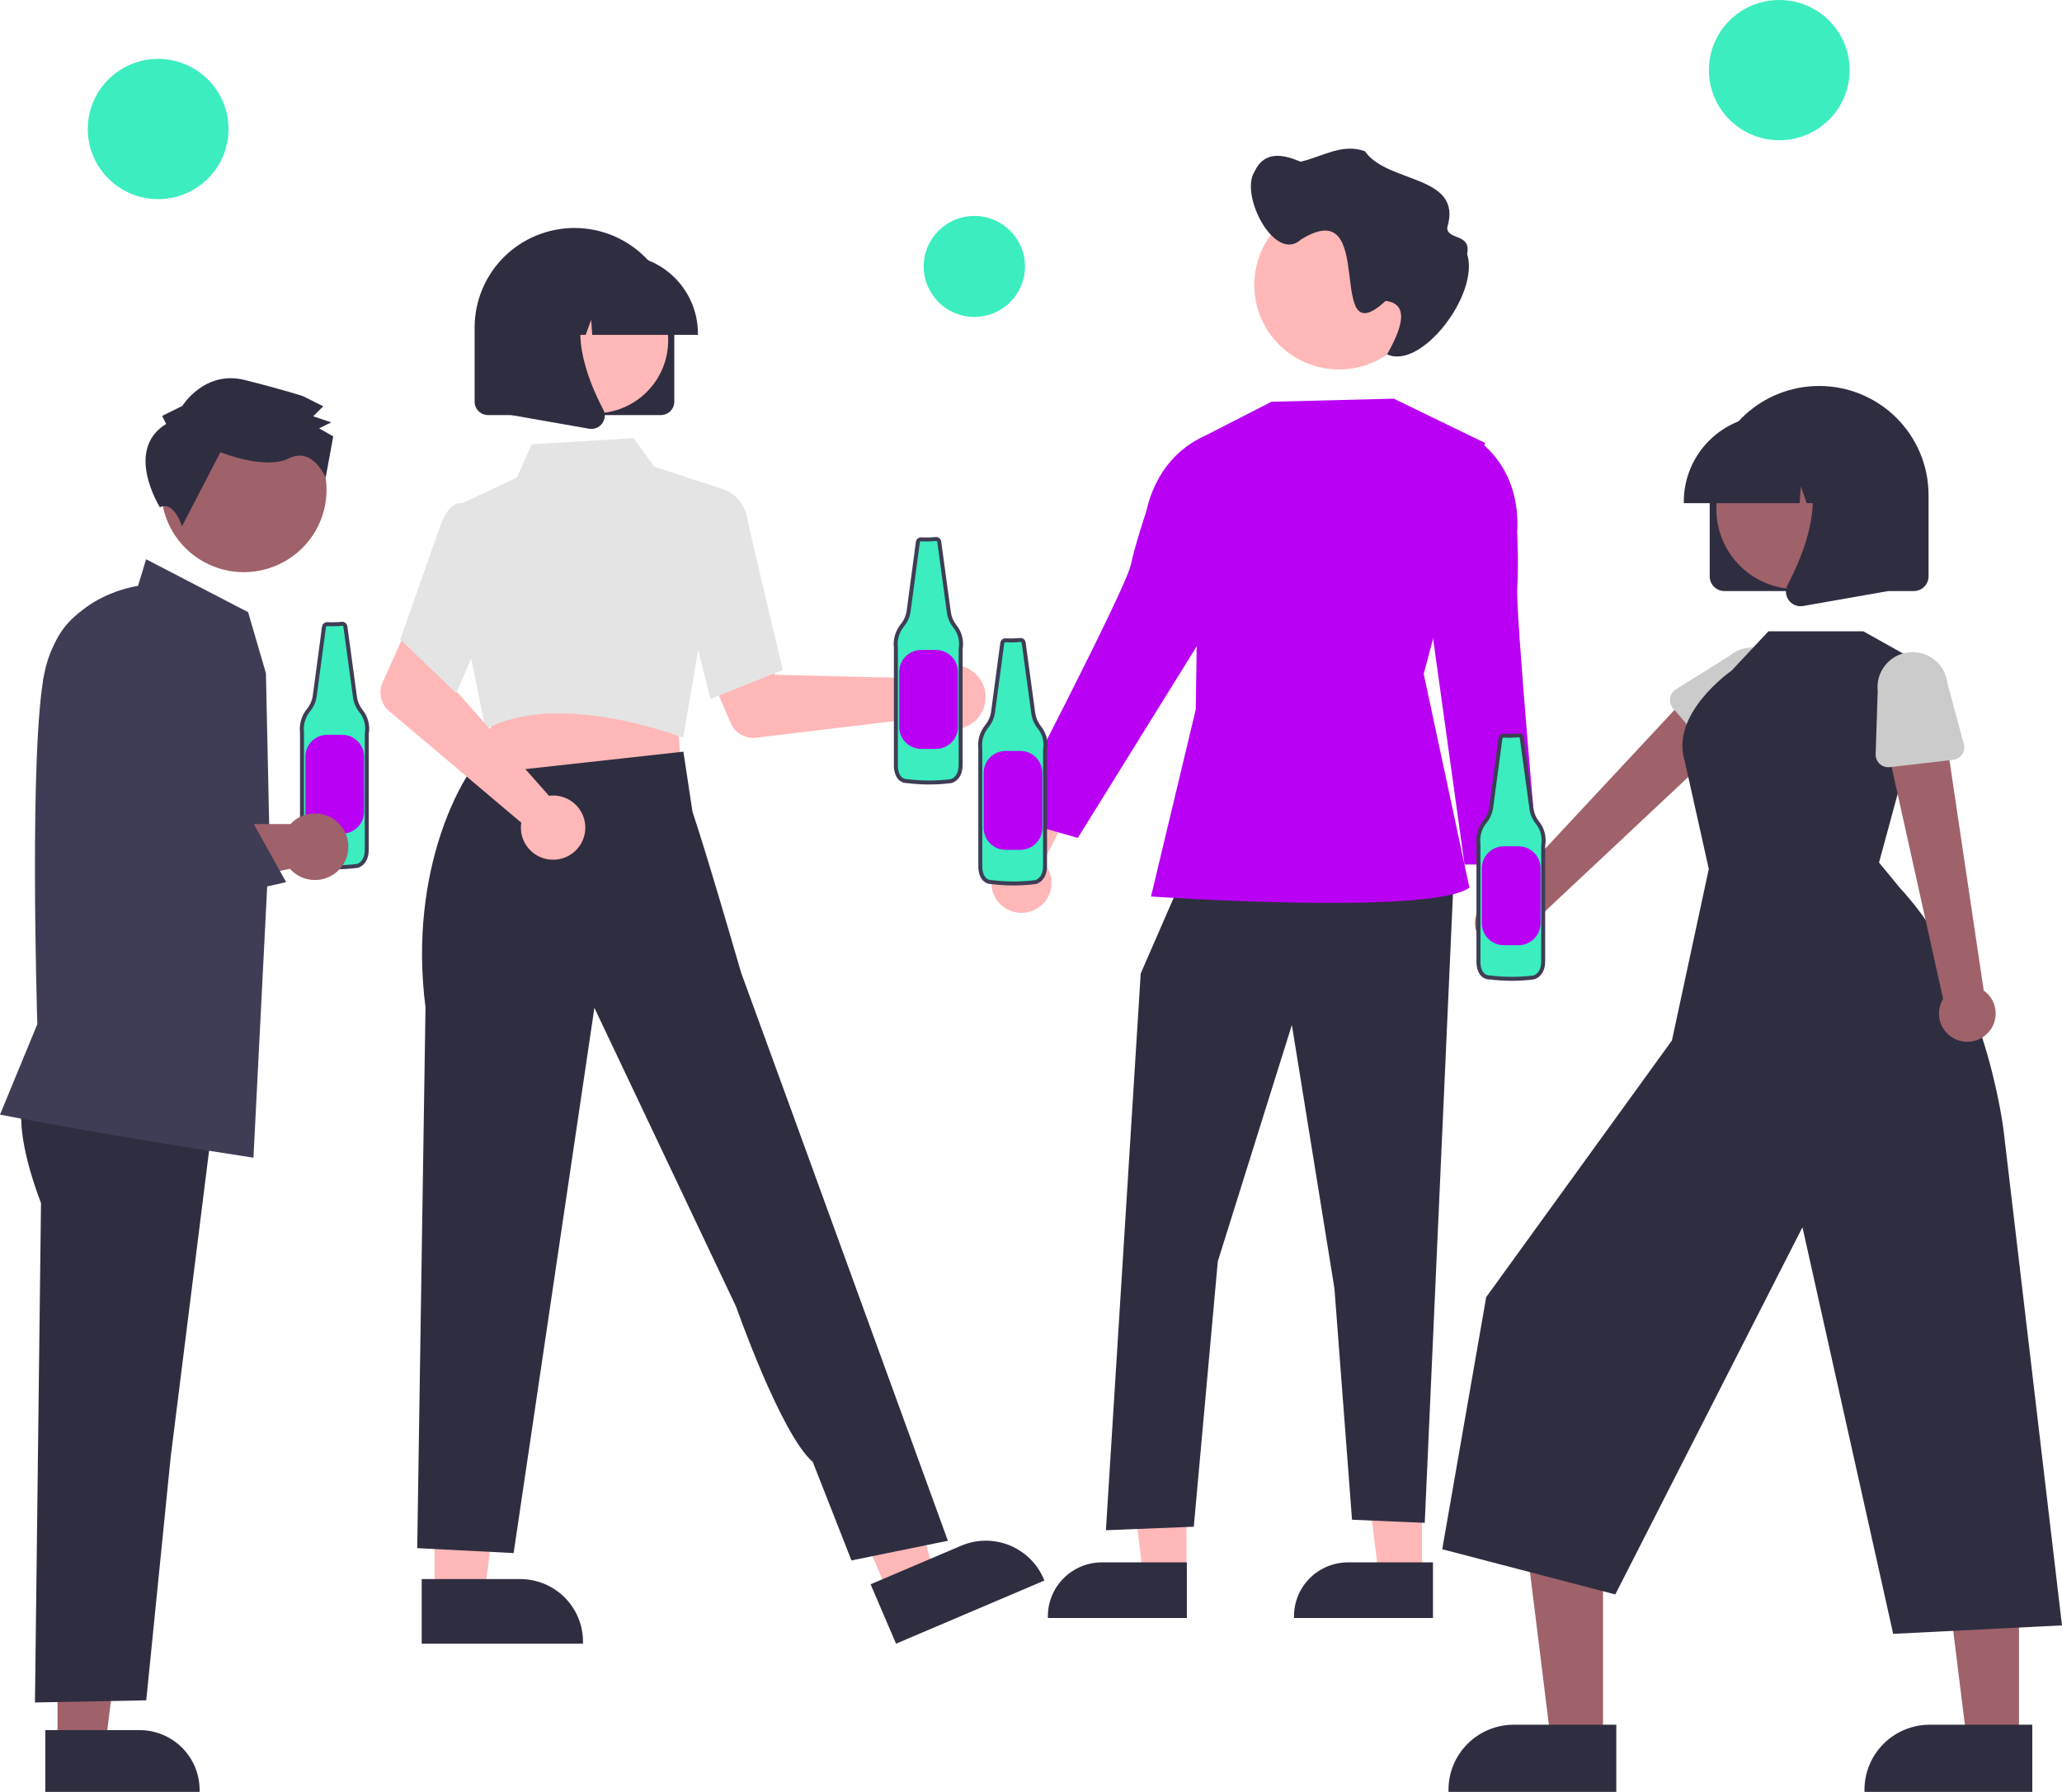 <svg width="107" height="93" viewBox="0 0 107 93" fill="none" xmlns="http://www.w3.org/2000/svg">
<g clip-path="url(#clip0_304_5295)">
<path d="M17.747 32.375C17.497 32.401 17.245 32.406 16.994 32.393C16.951 32.388 16.908 32.401 16.874 32.427C16.84 32.454 16.819 32.492 16.813 32.535L16.332 36.128C16.296 36.389 16.188 36.635 16.022 36.84C15.886 37.003 15.784 37.193 15.724 37.397C15.663 37.601 15.646 37.815 15.672 38.026V44.129C15.672 44.129 15.641 44.943 16.268 44.943C17.019 45.037 17.779 45.037 18.53 44.943C18.53 44.943 19.032 44.848 19.032 44.097V38.088C19.07 37.878 19.063 37.662 19.009 37.456C18.956 37.25 18.858 37.057 18.722 36.893C18.562 36.687 18.458 36.443 18.421 36.185L17.922 32.517C17.916 32.475 17.895 32.438 17.863 32.412C17.83 32.385 17.789 32.372 17.747 32.375V32.375Z" fill="#3BEDBF"/>
<path d="M17.396 45.116C17.017 45.116 16.638 45.093 16.261 45.046C16.177 45.048 16.093 45.032 16.016 45.001C15.938 44.969 15.867 44.921 15.809 44.861C15.553 44.597 15.568 44.144 15.568 44.125L15.568 38.032C15.542 37.807 15.561 37.58 15.625 37.364C15.69 37.148 15.798 36.947 15.943 36.773C16.096 36.583 16.195 36.355 16.23 36.113L16.71 32.521C16.72 32.452 16.756 32.389 16.811 32.346C16.866 32.303 16.935 32.283 17.005 32.29C17.249 32.303 17.494 32.297 17.737 32.272L17.74 32.272C17.807 32.267 17.875 32.288 17.927 32.331C17.98 32.374 18.015 32.435 18.024 32.502L18.523 36.171C18.558 36.41 18.654 36.637 18.803 36.829C18.947 37.004 19.051 37.208 19.108 37.426C19.166 37.645 19.175 37.874 19.135 38.096V44.097C19.135 44.924 18.555 45.043 18.549 45.044C18.166 45.092 17.782 45.116 17.396 45.116V45.116ZM16.98 32.495C16.964 32.494 16.949 32.499 16.937 32.509C16.925 32.519 16.917 32.532 16.915 32.548L16.434 36.141C16.395 36.421 16.28 36.684 16.102 36.904C15.975 37.057 15.88 37.234 15.823 37.425C15.767 37.615 15.75 37.815 15.774 38.013L15.775 38.025V44.129C15.775 44.136 15.764 44.518 15.958 44.719C15.998 44.759 16.047 44.791 16.1 44.812C16.154 44.833 16.211 44.842 16.268 44.84L16.281 44.84C17.023 44.933 17.774 44.933 18.517 44.84C18.526 44.838 18.928 44.747 18.928 44.097L18.93 38.069C18.966 37.874 18.959 37.673 18.909 37.481C18.859 37.289 18.768 37.111 18.642 36.957C18.47 36.737 18.358 36.475 18.319 36.199L17.819 32.53C17.817 32.515 17.809 32.501 17.798 32.492C17.786 32.482 17.771 32.477 17.756 32.478C17.501 32.503 17.244 32.509 16.988 32.495C16.985 32.495 16.982 32.495 16.98 32.495H16.98Z" fill="#3F3D56"/>
<path d="M16.988 38.135H17.75C18.052 38.135 18.343 38.255 18.557 38.468C18.771 38.682 18.892 38.971 18.892 39.273V42.13C18.892 42.432 18.771 42.721 18.557 42.935C18.343 43.148 18.052 43.268 17.75 43.268H16.988C16.685 43.268 16.394 43.148 16.18 42.935C15.966 42.721 15.846 42.432 15.846 42.13V39.273C15.846 39.124 15.875 38.976 15.933 38.837C15.99 38.699 16.074 38.574 16.18 38.468C16.286 38.362 16.412 38.279 16.551 38.221C16.689 38.164 16.838 38.135 16.988 38.135V38.135Z" fill="#B900F4"/>
<path d="M2.985 90.601H5.468L6.65 81.054L2.984 81.054L2.985 90.601Z" fill="#9F616A"/>
<path d="M2.35 89.792L7.241 89.792H7.241C8.067 89.792 8.86 90.119 9.445 90.702C10.029 91.284 10.358 92.075 10.358 92.898V92.999L2.35 93L2.35 89.792Z" fill="#2F2E41"/>
<path d="M1.422 56.5C1.422 56.5 0.345 57.713 2.128 62.44L1.814 88.358L7.589 88.246L8.859 75.603L11.171 57.153L1.422 56.5Z" fill="#2F2E41"/>
<path d="M13.152 60.084L13.089 60.074C5.7 58.951 0.125 57.874 0.069 57.863L0 57.85L1.937 53.155C1.922 52.664 1.502 38.887 2.305 34.928C3.082 31.096 6.744 30.468 7.162 30.409L7.581 29.025L12.875 31.771L13.799 34.938L13.986 43.619L13.152 60.084Z" fill="#3F3D56"/>
<path d="M16.342 42.216C16.104 42.216 15.868 42.265 15.649 42.36C15.431 42.455 15.235 42.595 15.073 42.769H6.174L2.914 43.461L3.449 47.575L15.045 45.089C15.237 45.305 15.48 45.47 15.752 45.568C16.025 45.667 16.317 45.695 16.604 45.652C16.89 45.609 17.161 45.494 17.391 45.32C17.622 45.145 17.805 44.916 17.924 44.653C18.043 44.389 18.093 44.101 18.072 43.813C18.05 43.525 17.956 43.248 17.798 43.005C17.641 42.763 17.425 42.564 17.171 42.426C16.917 42.288 16.632 42.216 16.342 42.216H16.342Z" fill="#9F616A"/>
<path d="M16.418 27.47C17.554 25.399 16.79 22.801 14.712 21.669C12.633 20.537 10.027 21.298 8.891 23.369C7.755 25.441 8.519 28.038 10.597 29.17C12.676 30.303 15.282 29.541 16.418 27.47Z" fill="#9F616A"/>
<path d="M8.621 22.003L8.413 21.586L9.459 21.068C9.459 21.068 10.613 19.196 12.702 19.722C14.79 20.248 15.73 20.563 15.73 20.563L16.773 21.086L16.25 21.606L17.189 21.92L16.561 22.231L17.292 22.65L16.899 24.794C16.899 24.794 16.246 23.168 14.99 23.789C13.735 24.411 11.438 23.468 11.438 23.468L9.443 27.316C9.443 27.316 9.032 25.967 8.298 26.327C8.298 26.327 6.423 23.351 8.621 22.003Z" fill="#2F2E41"/>
<path d="M3.506 48.347L2.488 45.33L2.242 35.273L2.676 33.846C2.832 33.332 3.09 32.855 3.436 32.444C3.781 32.032 4.207 31.694 4.686 31.45C5.166 31.206 5.69 31.061 6.227 31.024C6.764 30.987 7.303 31.058 7.812 31.234C8.321 31.409 8.789 31.685 9.188 32.045C9.587 32.405 9.909 32.842 10.135 33.329C10.361 33.816 10.486 34.344 10.502 34.88C10.519 35.417 10.426 35.951 10.23 36.451L7.906 42.386L8.024 42.615L13.06 42.574L14.848 45.783L3.506 48.347Z" fill="#3F3D56"/>
<path d="M53.884 47.107C54.072 46.981 54.23 46.815 54.347 46.621C54.463 46.428 54.536 46.211 54.56 45.987C54.583 45.762 54.557 45.535 54.483 45.322C54.409 45.108 54.289 44.914 54.132 44.751L56.614 39.852L53.771 40.18L51.85 44.783C51.594 45.065 51.451 45.43 51.447 45.811C51.444 46.191 51.581 46.559 51.831 46.845C52.082 47.132 52.429 47.317 52.808 47.365C53.186 47.413 53.569 47.321 53.884 47.107V47.107Z" fill="#FFB7B7"/>
<path d="M73.789 81.815L71.552 81.815L70.488 73.216L73.79 73.216L73.789 81.815Z" fill="#FFB7B7"/>
<path d="M74.359 83.975L67.147 83.975V83.884C67.147 83.142 67.442 82.43 67.969 81.905C68.495 81.381 69.209 81.086 69.954 81.086H69.954L74.359 81.086L74.359 83.975Z" fill="#2F2E41"/>
<path d="M61.565 81.815L59.328 81.815L58.264 73.216L61.565 73.216L61.565 81.815Z" fill="#FFB7B7"/>
<path d="M61.587 83.975L54.375 83.975V83.884C54.375 83.142 54.671 82.43 55.197 81.905C55.724 81.381 56.438 81.086 57.182 81.086H57.182L61.587 81.086L61.587 83.975Z" fill="#2F2E41"/>
<path d="M61.382 45.497L59.193 50.524L57.387 79.418L61.948 79.236L63.194 65.462L67.037 53.194L69.246 66.871L70.158 78.873L73.932 79.035L75.436 45.497H61.382Z" fill="#2F2E41"/>
<path d="M72.326 20.691L65.98 20.85L62.255 22.756L62.05 36.819L59.727 46.528C59.727 46.528 74.244 47.524 76.251 46.069L73.879 34.977L77.06 22.989L72.326 20.691Z" fill="#B900F4"/>
<path d="M63.234 22.989L62.643 22.592C62.643 22.592 60.196 23.323 59.472 26.575C59.472 26.575 58.919 28.207 58.676 29.329C58.397 30.616 52.246 42.435 52.246 42.435L55.929 43.488L62.681 32.605L63.234 22.989Z" fill="#B900F4"/>
<path d="M76.96 48.91C76.814 48.737 76.708 48.534 76.65 48.316C76.591 48.098 76.581 47.87 76.621 47.647C76.66 47.425 76.748 47.214 76.878 47.029C77.008 46.844 77.177 46.69 77.374 46.578L76.344 41.185L78.985 42.283L79.558 47.235C79.727 47.576 79.763 47.967 79.661 48.333C79.559 48.7 79.326 49.016 79.006 49.223C78.685 49.429 78.3 49.511 77.923 49.454C77.546 49.396 77.204 49.202 76.96 48.91V48.91Z" fill="#FFB7B7"/>
<path d="M76.105 23.157L76.783 22.938C76.783 22.938 78.933 24.313 78.729 27.638C78.729 27.638 78.809 29.358 78.732 30.503C78.644 31.817 79.827 44.869 79.827 44.869H75.996L74.353 33.049L76.105 23.157Z" fill="#B900F4"/>
<path d="M73.884 14.791C73.884 15.659 73.626 16.506 73.142 17.227C72.659 17.948 71.972 18.51 71.168 18.842C70.364 19.174 69.48 19.26 68.627 19.091C67.773 18.922 66.99 18.505 66.374 17.891C65.759 17.278 65.34 16.497 65.171 15.647C65.001 14.796 65.088 13.915 65.421 13.114C65.754 12.312 66.317 11.628 67.041 11.146C67.764 10.664 68.615 10.407 69.485 10.407V10.407C70.648 10.404 71.766 10.862 72.591 11.68C73.416 12.498 73.881 13.61 73.884 14.77C73.884 14.777 73.884 14.784 73.884 14.791Z" fill="#FFB7B7"/>
<path d="M65.099 8.903C65.614 7.799 66.611 8.017 67.484 8.392C68.588 8.148 69.638 7.417 70.828 7.849C72 9.548 75.936 9.048 75.099 11.814C75.097 12.477 76.35 12.091 76.131 13.177C76.795 15.266 73.736 19.223 71.981 18.389C72.415 17.596 73.407 15.795 71.902 15.616C68.666 18.617 71.568 9.901 67.502 12.436C66.155 13.664 64.312 10.132 65.099 8.903Z" fill="#2F2E41"/>
<path d="M77.73 49.347C77.94 49.389 78.156 49.384 78.364 49.334C78.571 49.284 78.766 49.189 78.932 49.056C79.099 48.922 79.235 48.755 79.329 48.563C79.424 48.373 79.475 48.163 79.48 47.95L90.525 37.589L88.04 35.613L77.946 46.445C77.586 46.461 77.245 46.608 76.987 46.858C76.729 47.108 76.572 47.443 76.545 47.801C76.519 48.158 76.624 48.513 76.843 48.798C77.061 49.083 77.377 49.278 77.73 49.347V49.347Z" fill="#9F616A"/>
<path d="M88.96 39.264L86.811 36.754C86.75 36.683 86.705 36.599 86.679 36.509C86.653 36.419 86.648 36.324 86.662 36.231C86.676 36.138 86.71 36.05 86.762 35.971C86.814 35.893 86.882 35.826 86.962 35.776L89.759 34.031C90.128 33.721 90.604 33.57 91.085 33.61C91.565 33.65 92.01 33.878 92.322 34.244C92.633 34.611 92.787 35.085 92.748 35.564C92.709 36.043 92.481 36.487 92.114 36.798L89.953 39.27C89.891 39.34 89.814 39.397 89.728 39.435C89.642 39.474 89.549 39.494 89.455 39.493C89.361 39.493 89.268 39.472 89.182 39.432C89.097 39.393 89.021 39.336 88.96 39.264V39.264Z" fill="#CBCBCB"/>
<path d="M83.183 90.391L80.482 90.391L79.197 80.01L83.183 80.01L83.183 90.391Z" fill="#9F616A"/>
<path d="M83.872 93L75.164 92.999V92.89C75.164 91.994 75.521 91.135 76.157 90.501C76.792 89.868 77.654 89.512 78.553 89.512H78.553L83.872 89.512L83.872 93Z" fill="#2F2E41"/>
<path d="M104.768 90.391L102.068 90.391L100.783 80.01L104.769 80.01L104.768 90.391Z" fill="#9F616A"/>
<path d="M105.458 93L96.75 92.999V92.89C96.75 91.994 97.107 91.135 97.743 90.501C98.378 89.868 99.24 89.512 100.139 89.512H100.139L105.458 89.512L105.458 93Z" fill="#2F2E41"/>
<path d="M97.505 44.767L100.227 34.744L96.695 32.766H91.766L89.849 34.81C89.849 34.81 86.646 37.031 87.421 39.492L88.672 45.097L86.759 54L77.121 67.32L74.84 80.405L83.82 82.751L93.532 63.694L98.24 84.796L107 84.357L103.981 58.77C103.981 58.77 103.121 50.976 98.611 46.109L97.505 44.767Z" fill="#2F2E41"/>
<path d="M103.126 53.636C103.278 53.486 103.395 53.305 103.468 53.105C103.542 52.906 103.571 52.692 103.554 52.48C103.536 52.267 103.471 52.062 103.365 51.877C103.259 51.692 103.113 51.533 102.938 51.41L100.826 37.209L97.795 38.163L100.83 51.84C100.642 52.147 100.574 52.511 100.638 52.863C100.702 53.216 100.894 53.533 101.177 53.755C101.46 53.976 101.815 54.087 102.174 54.065C102.533 54.043 102.872 53.891 103.126 53.636V53.636Z" fill="#9F616A"/>
<path d="M101.349 39.437L98.061 39.815C97.967 39.826 97.872 39.816 97.783 39.787C97.693 39.758 97.611 39.71 97.542 39.647C97.472 39.583 97.418 39.505 97.381 39.419C97.345 39.332 97.327 39.239 97.33 39.145L97.437 35.857C97.385 35.38 97.524 34.901 97.825 34.526C98.126 34.151 98.564 33.911 99.043 33.857C99.522 33.803 100.003 33.941 100.38 34.24C100.757 34.539 101 34.975 101.055 35.452L101.907 38.619C101.932 38.71 101.936 38.805 101.92 38.897C101.905 38.99 101.869 39.078 101.816 39.156C101.763 39.233 101.694 39.298 101.614 39.347C101.533 39.396 101.443 39.426 101.349 39.437V39.437Z" fill="#CBCBCB"/>
<path d="M88.719 29.915V25.692C88.719 24.191 89.317 22.751 90.382 21.69C91.447 20.628 92.891 20.032 94.397 20.032C95.903 20.032 97.347 20.628 98.412 21.69C99.477 22.751 100.075 24.191 100.075 25.692V29.915C100.075 30.116 99.995 30.31 99.852 30.452C99.709 30.595 99.515 30.675 99.312 30.675H89.481C89.279 30.675 89.085 30.595 88.942 30.452C88.799 30.31 88.719 30.116 88.719 29.915V29.915Z" fill="#2F2E41"/>
<path d="M95.227 30.069C97.244 28.969 97.986 26.448 96.883 24.438C95.78 22.427 93.251 21.688 91.233 22.787C89.216 23.886 88.474 26.407 89.577 28.418C90.68 30.429 93.209 31.168 95.227 30.069Z" fill="#9F616A"/>
<path d="M87.375 26.029C87.376 24.843 87.85 23.705 88.692 22.865C89.534 22.026 90.676 21.554 91.867 21.553H92.714C93.905 21.554 95.047 22.026 95.889 22.865C96.731 23.705 97.205 24.843 97.206 26.029V26.114H95.415L94.804 24.409L94.682 26.114H93.756L93.448 25.254L93.386 26.114H87.375V26.029Z" fill="#2F2E41"/>
<path d="M92.821 31.15C92.737 31.036 92.686 30.901 92.676 30.761C92.665 30.62 92.695 30.479 92.761 30.355C93.659 28.652 94.917 25.506 93.248 23.566L93.128 23.427H97.973V30.677L93.571 31.451C93.527 31.459 93.482 31.463 93.436 31.463C93.316 31.463 93.198 31.435 93.091 31.38C92.984 31.326 92.891 31.247 92.821 31.15V31.15Z" fill="#2F2E41"/>
<path d="M48.283 35.011C48.221 35.074 48.165 35.142 48.114 35.214L40.219 35.021L39.298 33.344L36.576 34.398L37.917 37.526C38.026 37.778 38.213 37.989 38.452 38.127C38.691 38.264 38.968 38.32 39.241 38.287L48.161 37.213C48.372 37.479 48.658 37.674 48.983 37.773C49.307 37.873 49.655 37.871 49.978 37.769C50.302 37.667 50.587 37.469 50.794 37.201C51.002 36.934 51.124 36.61 51.142 36.272C51.161 35.934 51.076 35.599 50.899 35.31C50.721 35.022 50.46 34.794 50.15 34.657C49.839 34.52 49.494 34.481 49.161 34.544C48.827 34.607 48.521 34.77 48.283 35.011H48.283Z" fill="#FFB7B7"/>
<path d="M22.545 82.799H25.141L26.376 72.819L22.545 72.82L22.545 82.799Z" fill="#FFB7B7"/>
<path d="M21.883 81.954L26.995 81.954H26.995C27.86 81.954 28.688 82.296 29.299 82.905C29.91 83.514 30.253 84.34 30.253 85.201V85.307L21.883 85.307L21.883 81.954Z" fill="#2F2E41"/>
<path d="M46.117 82.741L48.505 81.724L45.707 72.064L42.184 73.564L46.117 82.741Z" fill="#FFB7B7"/>
<path d="M45.176 82.224L49.877 80.222L49.877 80.222C50.672 79.884 51.569 79.874 52.371 80.195C53.173 80.515 53.814 81.141 54.153 81.932L54.195 82.029L46.497 85.307L45.176 82.224Z" fill="#2F2E41"/>
<path d="M35.164 37.173L35.352 40.205L29.865 40.79L24.123 41.403L25.813 36.799L35.164 37.173Z" fill="#FFB7B7"/>
<path d="M35.357 38.26C35.294 38.236 29.097 35.833 25.29 37.798L25.196 37.846L24.437 34.121L24.004 26.111L26.82 24.785L27.595 23.054L32.876 22.742L33.961 24.226L37.656 25.432L35.448 38.296L35.357 38.26Z" fill="#E4E4E4"/>
<path d="M35.551 31.03L36.204 25.915L37.691 25.464L37.716 25.473C37.751 25.486 38.559 25.794 38.78 26.909C38.993 27.98 40.592 34.642 40.608 34.709L40.624 34.776L36.866 36.274L35.551 31.03Z" fill="#E4E4E4"/>
<path d="M44.184 80.987L49.187 79.965L41.191 57.975L38.455 50.474C38.455 50.474 36.719 44.461 35.935 42.133L35.462 39.011L24.259 40.247C24.259 40.247 21.13 44.826 22.08 52.291L21.65 80.348L26.653 80.604L30.844 52.307L38.198 67.819C38.198 67.819 40.516 74.439 42.175 75.873L44.184 80.987Z" fill="#2F2E41"/>
<path d="M28.752 41.288C28.664 41.286 28.576 41.291 28.489 41.302L23.262 35.401L23.87 33.588L21.244 32.315L19.855 35.422C19.742 35.673 19.715 35.953 19.776 36.221C19.837 36.489 19.984 36.73 20.195 36.907L27.05 42.697C26.997 43.031 27.048 43.373 27.196 43.678C27.344 43.982 27.581 44.235 27.876 44.402C28.171 44.569 28.511 44.642 28.849 44.613C29.187 44.583 29.508 44.451 29.769 44.235C30.03 44.019 30.219 43.729 30.311 43.403C30.402 43.077 30.392 42.731 30.282 42.411C30.172 42.091 29.966 41.812 29.693 41.612C29.42 41.411 29.091 41.298 28.752 41.288V41.288Z" fill="#FFB7B7"/>
<path d="M20.77 33.19L22.813 27.389C23.042 26.706 23.33 26.29 23.668 26.155C23.735 26.125 23.807 26.109 23.88 26.108C23.953 26.108 24.025 26.122 24.092 26.151L25.008 27.304L25.858 30.864L23.678 35.976L20.77 33.19Z" fill="#E4E4E4"/>
<path d="M34.294 21.542H25.325C25.14 21.542 24.963 21.469 24.833 21.339C24.703 21.209 24.629 21.033 24.629 20.849V16.995C24.629 15.626 25.175 14.313 26.146 13.344C27.118 12.376 28.436 11.832 29.81 11.832C31.184 11.832 32.501 12.376 33.473 13.344C34.444 14.313 34.99 15.626 34.99 16.995V20.849C34.99 21.033 34.917 21.209 34.786 21.339C34.656 21.469 34.479 21.542 34.294 21.542V21.542Z" fill="#2F2E41"/>
<path d="M30.875 21.452C32.972 21.452 34.673 19.757 34.673 17.666C34.673 15.576 32.972 13.881 30.875 13.881C28.777 13.881 27.076 15.576 27.076 17.666C27.076 19.757 28.777 21.452 30.875 21.452Z" fill="#FFB7B7"/>
<path d="M36.216 17.38H30.731L30.675 16.596L30.393 17.38H29.549L29.438 15.825L28.88 17.38H27.246V17.303C27.247 16.22 27.68 15.182 28.448 14.416C29.216 13.651 30.258 13.22 31.344 13.219H32.117C33.204 13.22 34.246 13.651 35.014 14.416C35.782 15.182 36.215 16.22 36.216 17.303L36.216 17.38Z" fill="#2F2E41"/>
<path d="M30.686 22.261C30.645 22.261 30.604 22.257 30.563 22.25L26.547 21.544V14.929H30.968L30.858 15.056C29.336 16.826 30.483 19.696 31.302 21.25C31.363 21.363 31.39 21.492 31.38 21.62C31.37 21.748 31.325 21.872 31.248 21.975C31.183 22.064 31.099 22.136 31.002 22.185C30.904 22.235 30.796 22.261 30.686 22.261V22.261Z" fill="#2F2E41"/>
<path d="M78.794 38.163C78.544 38.188 78.292 38.194 78.041 38.18C77.998 38.175 77.955 38.188 77.921 38.214C77.887 38.241 77.865 38.28 77.86 38.322L77.379 41.915C77.342 42.176 77.235 42.422 77.069 42.627C76.932 42.79 76.831 42.98 76.77 43.184C76.71 43.388 76.693 43.602 76.719 43.813V49.916C76.719 49.916 76.688 50.73 77.315 50.73C78.066 50.824 78.826 50.824 79.577 50.73C79.577 50.73 80.079 50.636 80.079 49.885V43.875C80.117 43.665 80.109 43.45 80.056 43.243C80.002 43.037 79.904 42.845 79.769 42.68C79.609 42.474 79.505 42.23 79.468 41.972L78.969 38.304C78.963 38.262 78.942 38.225 78.91 38.199C78.877 38.172 78.836 38.16 78.794 38.163V38.163Z" fill="#3BEDBF"/>
<path d="M78.443 50.903C78.064 50.903 77.685 50.88 77.308 50.833C77.224 50.835 77.14 50.819 77.062 50.788C76.985 50.756 76.914 50.708 76.856 50.648C76.6 50.384 76.614 49.931 76.615 49.912L76.615 43.819C76.588 43.595 76.608 43.367 76.672 43.151C76.737 42.935 76.845 42.734 76.99 42.561C77.143 42.37 77.242 42.142 77.277 41.9L77.757 38.308C77.766 38.239 77.802 38.176 77.857 38.133C77.912 38.09 77.982 38.07 78.052 38.077C78.296 38.09 78.54 38.084 78.784 38.059L78.787 38.059C78.854 38.054 78.921 38.075 78.974 38.118C79.027 38.161 79.062 38.222 79.071 38.289L79.57 41.958C79.605 42.198 79.701 42.425 79.85 42.616C79.994 42.791 80.098 42.995 80.155 43.214C80.212 43.432 80.222 43.661 80.182 43.883V49.884C80.182 50.711 79.602 50.83 79.596 50.831C79.213 50.879 78.829 50.903 78.443 50.903V50.903ZM78.026 38.282C78.011 38.281 77.996 38.286 77.984 38.296C77.972 38.306 77.964 38.319 77.962 38.335L77.481 41.928C77.442 42.208 77.327 42.472 77.149 42.691C77.022 42.844 76.926 43.021 76.87 43.212C76.814 43.402 76.797 43.602 76.821 43.8L76.822 43.812V49.916C76.822 49.923 76.811 50.305 77.005 50.506C77.045 50.547 77.094 50.578 77.147 50.599C77.2 50.62 77.258 50.63 77.315 50.627L77.328 50.628C78.07 50.72 78.821 50.72 79.564 50.628C79.573 50.625 79.975 50.534 79.975 49.884L79.977 43.856C80.013 43.661 80.005 43.46 79.956 43.268C79.906 43.077 79.815 42.898 79.689 42.745C79.516 42.524 79.405 42.263 79.365 41.986L78.866 38.317C78.864 38.302 78.856 38.288 78.844 38.279C78.833 38.269 78.818 38.264 78.802 38.265C78.547 38.29 78.291 38.296 78.035 38.282C78.032 38.282 78.029 38.282 78.026 38.282V38.282Z" fill="#3F3D56"/>
<path d="M78.037 43.922H78.798C79.101 43.922 79.392 44.042 79.606 44.255C79.82 44.469 79.941 44.758 79.941 45.06V47.917C79.941 48.219 79.82 48.508 79.606 48.722C79.392 48.935 79.101 49.055 78.798 49.055H78.037C77.734 49.055 77.443 48.935 77.229 48.722C77.015 48.508 76.894 48.219 76.894 47.917V45.06C76.894 44.758 77.015 44.469 77.229 44.255C77.443 44.042 77.734 43.922 78.037 43.922V43.922Z" fill="#B900F4"/>
<path d="M52.945 33.213C52.694 33.239 52.443 33.244 52.191 33.231C52.148 33.226 52.105 33.238 52.072 33.265C52.038 33.292 52.016 33.33 52.01 33.373L51.53 36.966C51.493 37.227 51.386 37.473 51.22 37.678C51.083 37.841 50.981 38.031 50.921 38.234C50.861 38.438 50.843 38.653 50.869 38.864V44.967C50.869 44.967 50.838 45.781 51.466 45.781C52.217 45.875 52.976 45.875 53.727 45.781C53.727 45.781 54.23 45.686 54.23 44.935V38.925C54.268 38.716 54.26 38.5 54.206 38.294C54.153 38.088 54.055 37.895 53.919 37.73C53.759 37.525 53.655 37.281 53.619 37.023L53.119 33.355C53.114 33.313 53.093 33.276 53.06 33.249C53.028 33.223 52.986 33.21 52.945 33.213V33.213Z" fill="#3BEDBF"/>
<path d="M52.594 45.955C52.214 45.955 51.835 45.931 51.459 45.885C51.374 45.886 51.291 45.871 51.213 45.839C51.135 45.808 51.065 45.76 51.006 45.7C50.751 45.436 50.765 44.983 50.766 44.964L50.766 38.87C50.739 38.646 50.758 38.419 50.823 38.203C50.887 37.987 50.995 37.786 51.14 37.612C51.294 37.422 51.393 37.194 51.427 36.952L51.907 33.36C51.917 33.291 51.953 33.228 52.008 33.185C52.063 33.142 52.133 33.122 52.202 33.129C52.446 33.142 52.691 33.136 52.934 33.111L52.937 33.111C53.005 33.106 53.072 33.127 53.125 33.17C53.178 33.213 53.212 33.274 53.221 33.341L53.721 37.009C53.755 37.249 53.852 37.476 54.001 37.668C54.144 37.843 54.248 38.047 54.306 38.265C54.363 38.484 54.372 38.712 54.332 38.935V44.936C54.332 45.763 53.752 45.882 53.746 45.883C53.364 45.931 52.979 45.955 52.594 45.955V45.955ZM52.177 33.334C52.161 33.333 52.146 33.338 52.134 33.348C52.123 33.358 52.115 33.371 52.112 33.386L51.632 36.98C51.592 37.26 51.477 37.523 51.3 37.743C51.172 37.896 51.077 38.073 51.02 38.263C50.964 38.454 50.947 38.654 50.971 38.851L50.972 38.864V44.968C50.972 44.975 50.961 45.357 51.155 45.557C51.196 45.598 51.244 45.63 51.297 45.651C51.351 45.672 51.408 45.681 51.465 45.678L51.478 45.679C52.221 45.772 52.971 45.772 53.714 45.679C53.724 45.677 54.126 45.586 54.126 44.936L54.127 38.907C54.163 38.712 54.156 38.512 54.106 38.32C54.056 38.128 53.965 37.95 53.839 37.796C53.667 37.576 53.556 37.314 53.516 37.038L53.017 33.369C53.014 33.354 53.007 33.34 52.995 33.33C52.983 33.321 52.968 33.316 52.953 33.316C52.698 33.342 52.441 33.348 52.185 33.334C52.182 33.334 52.18 33.334 52.177 33.334V33.334Z" fill="#3F3D56"/>
<path d="M52.185 38.973H52.947C53.25 38.973 53.54 39.093 53.755 39.306C53.969 39.52 54.089 39.809 54.089 40.111V42.968C54.089 43.269 53.969 43.559 53.755 43.773C53.54 43.986 53.25 44.106 52.947 44.106H52.185C51.882 44.106 51.592 43.986 51.377 43.773C51.163 43.559 51.043 43.269 51.043 42.968V40.111C51.043 39.809 51.163 39.52 51.377 39.306C51.592 39.093 51.882 38.973 52.185 38.973Z" fill="#B900F4"/>
<path d="M48.564 27.973C48.313 27.998 48.062 28.004 47.81 27.991C47.767 27.986 47.725 27.998 47.691 28.025C47.657 28.051 47.635 28.09 47.63 28.133L47.149 31.726C47.112 31.987 47.005 32.233 46.839 32.438C46.702 32.601 46.6 32.79 46.54 32.994C46.48 33.198 46.462 33.412 46.488 33.623V39.727C46.488 39.727 46.457 40.541 47.085 40.541C47.836 40.635 48.595 40.635 49.346 40.541C49.346 40.541 49.849 40.446 49.849 39.695V33.685C49.887 33.475 49.879 33.26 49.825 33.054C49.772 32.847 49.674 32.655 49.538 32.49C49.378 32.285 49.275 32.041 49.238 31.783L48.739 28.114C48.733 28.073 48.712 28.035 48.679 28.009C48.647 27.983 48.605 27.97 48.564 27.973V27.973Z" fill="#3BEDBF"/>
<path d="M48.213 40.715C47.833 40.715 47.454 40.691 47.078 40.644C46.994 40.646 46.91 40.631 46.832 40.599C46.754 40.567 46.684 40.52 46.625 40.46C46.37 40.195 46.384 39.743 46.385 39.724L46.385 33.63C46.358 33.406 46.377 33.179 46.442 32.963C46.506 32.746 46.614 32.545 46.759 32.372C46.913 32.182 47.012 31.954 47.046 31.712L47.527 28.12C47.536 28.05 47.572 27.988 47.627 27.945C47.682 27.901 47.752 27.881 47.821 27.889C48.065 27.901 48.31 27.896 48.553 27.871L48.556 27.871C48.624 27.866 48.691 27.887 48.744 27.93C48.797 27.972 48.831 28.034 48.84 28.101L49.34 31.769C49.374 32.009 49.471 32.236 49.62 32.428C49.763 32.602 49.867 32.806 49.925 33.025C49.982 33.244 49.991 33.472 49.952 33.695V39.696C49.952 40.522 49.371 40.641 49.365 40.642C48.983 40.691 48.598 40.715 48.213 40.715V40.715ZM47.796 28.093C47.781 28.093 47.765 28.098 47.754 28.108C47.742 28.117 47.734 28.131 47.732 28.146L47.251 31.74C47.211 32.02 47.097 32.283 46.919 32.503C46.791 32.656 46.696 32.833 46.639 33.023C46.583 33.214 46.566 33.414 46.591 33.611L46.591 33.624V39.727C46.591 39.735 46.58 40.117 46.775 40.317C46.815 40.358 46.863 40.39 46.916 40.411C46.97 40.432 47.027 40.441 47.084 40.438L47.097 40.439C47.84 40.532 48.591 40.532 49.333 40.439C49.343 40.437 49.745 40.345 49.745 39.696L49.746 33.667C49.782 33.472 49.775 33.272 49.725 33.08C49.675 32.888 49.584 32.709 49.458 32.556C49.286 32.336 49.175 32.074 49.135 31.797L48.636 28.128C48.633 28.113 48.626 28.1 48.614 28.09C48.602 28.08 48.587 28.076 48.572 28.076C48.317 28.102 48.06 28.108 47.804 28.094C47.802 28.094 47.799 28.093 47.796 28.093V28.093Z" fill="#3F3D56"/>
<path d="M47.804 33.733H48.566C48.869 33.733 49.159 33.853 49.374 34.067C49.588 34.28 49.708 34.57 49.708 34.872V37.728C49.708 38.03 49.588 38.32 49.374 38.533C49.159 38.747 48.869 38.867 48.566 38.867H47.804C47.501 38.867 47.211 38.747 46.997 38.533C46.782 38.32 46.662 38.03 46.662 37.728V34.872C46.662 34.57 46.782 34.28 46.997 34.067C47.211 33.853 47.501 33.733 47.804 33.733Z" fill="#B900F4"/>
<path d="M8.206 10.335C10.222 10.335 11.857 8.705 11.857 6.696C11.857 4.686 10.222 3.057 8.206 3.057C6.189 3.057 4.555 4.686 4.555 6.696C4.555 8.705 6.189 10.335 8.206 10.335Z" fill="#3BEDBF"/>
<path d="M92.329 7.278C94.345 7.278 95.98 5.649 95.98 3.639C95.98 1.629 94.345 0 92.329 0C90.312 0 88.678 1.629 88.678 3.639C88.678 5.649 90.312 7.278 92.329 7.278Z" fill="#3BEDBF"/>
<path d="M50.56 16.448C52.012 16.448 53.189 15.275 53.189 13.828C53.189 12.381 52.012 11.208 50.56 11.208C49.109 11.208 47.932 12.381 47.932 13.828C47.932 15.275 49.109 16.448 50.56 16.448Z" fill="#3BEDBF"/>
</g>
<defs>
<clipPath id="clip0_304_5295">
<rect width="107" height="93" fill="white"/>
</clipPath>
</defs>
</svg>
